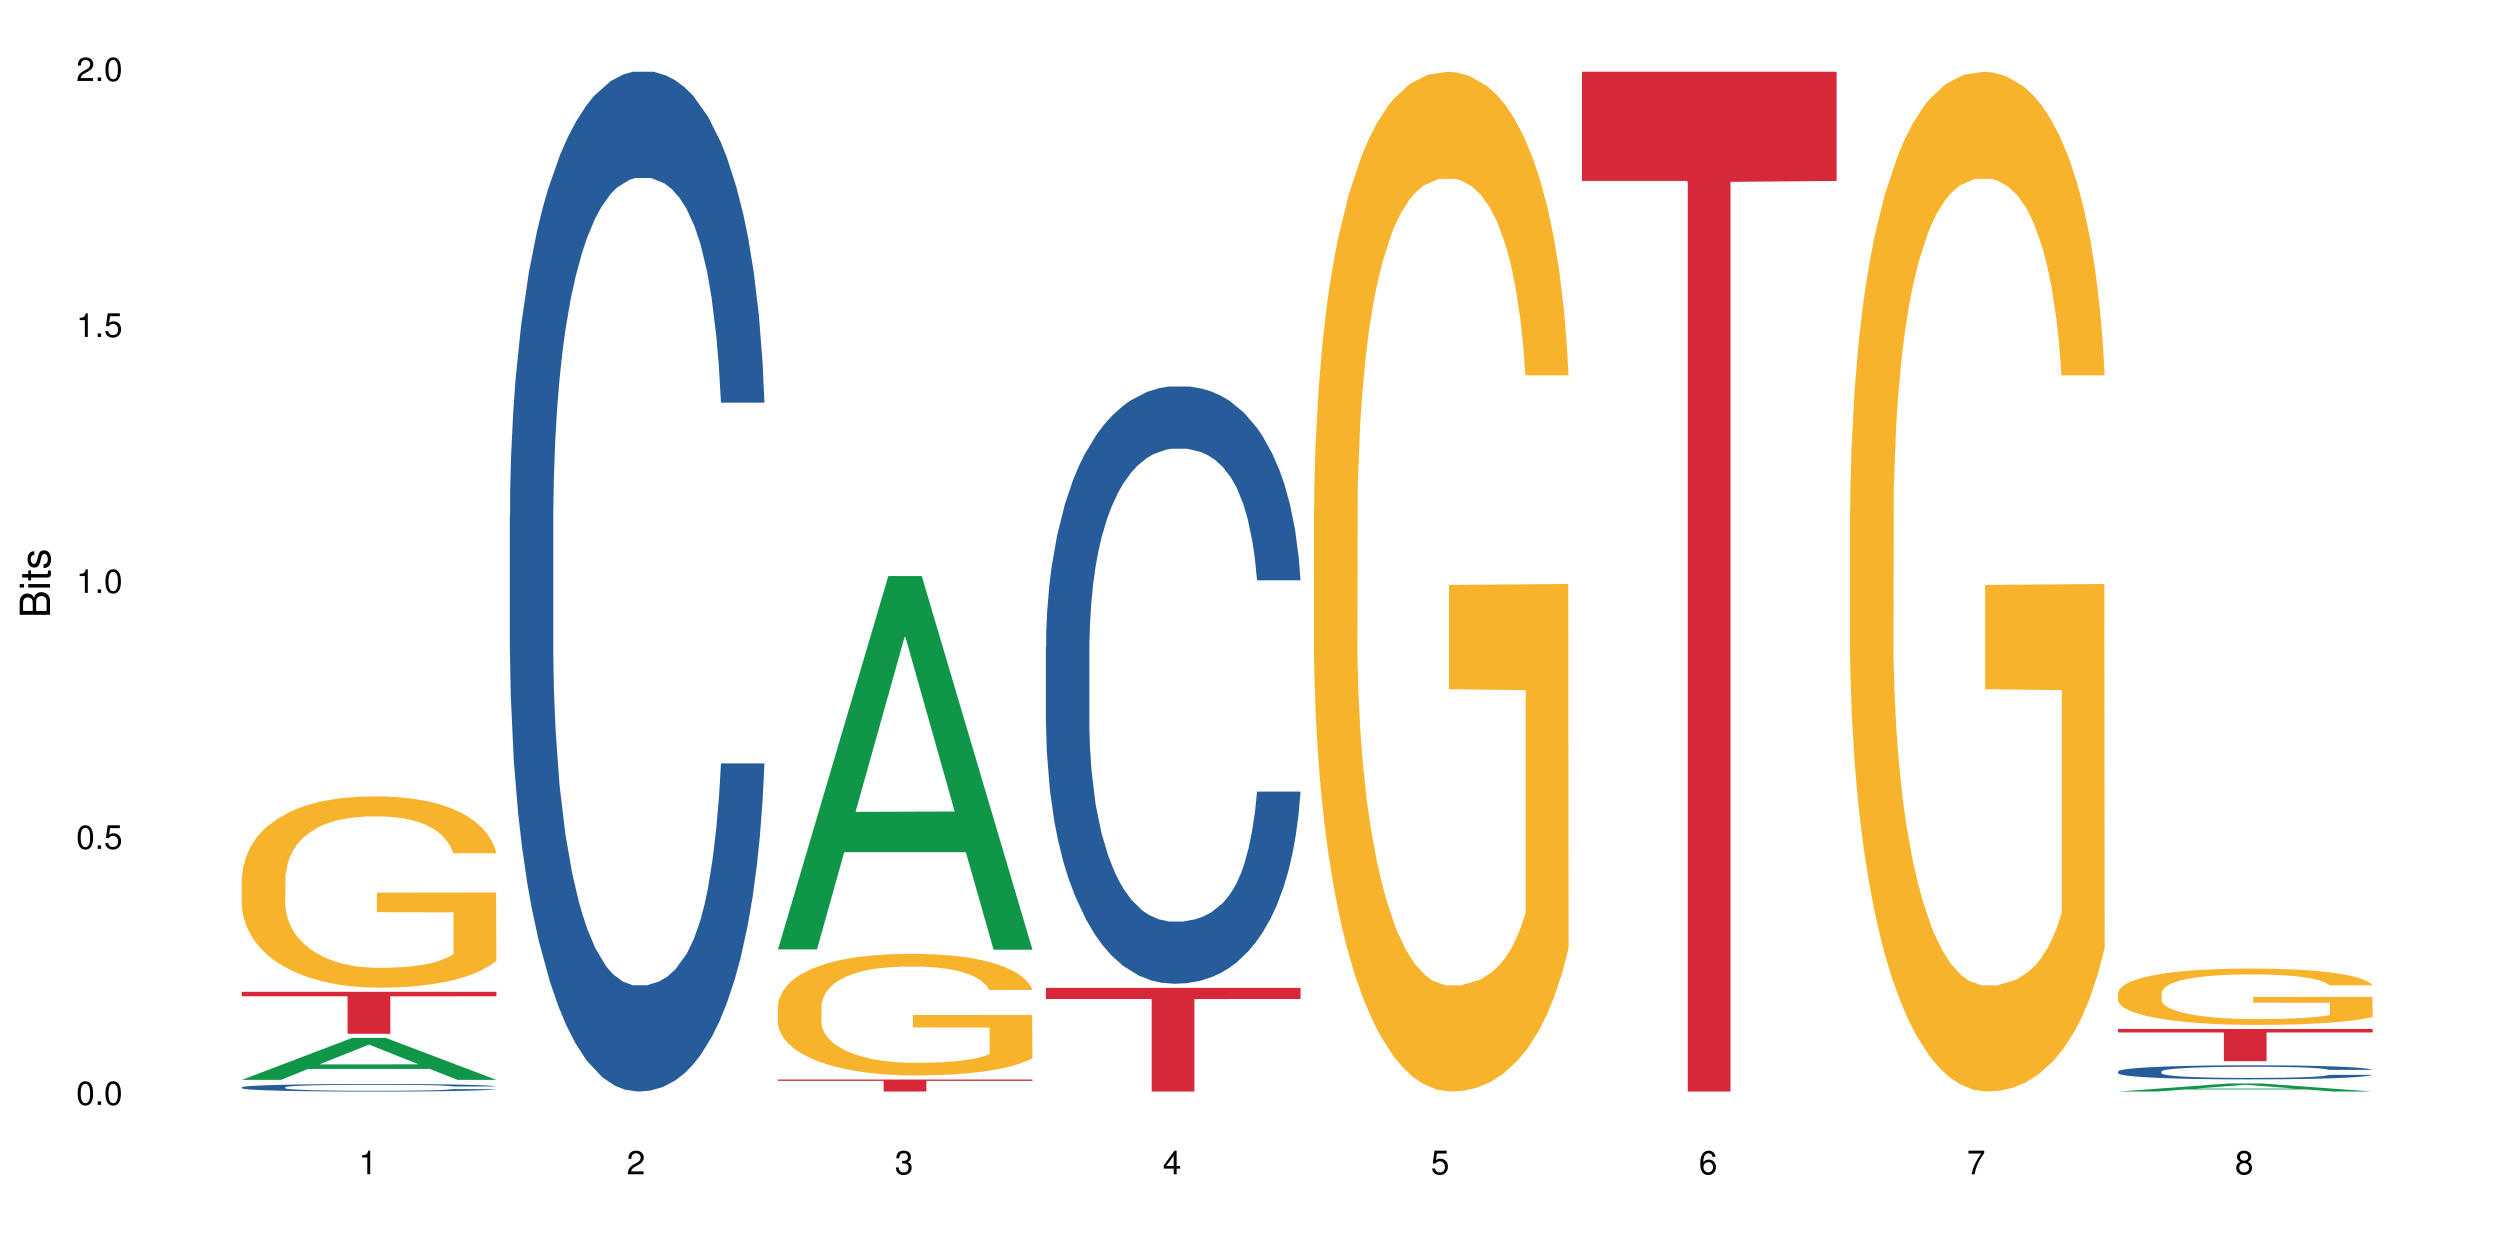 <?xml version="1.0" encoding="UTF-8"?>
<svg xmlns="http://www.w3.org/2000/svg" xmlns:xlink="http://www.w3.org/1999/xlink" width="720pt" height="360pt" viewBox="0 0 720 360" version="1.1">
<defs>
<g>
<symbol overflow="visible" id="glyph0-0">
<path style="stroke:none;" d=""/>
</symbol>
<symbol overflow="visible" id="glyph0-1">
<path style="stroke:none;" d="M 2.641 -6.797 C 2 -6.797 1.422 -6.531 1.078 -6.047 C 0.641 -5.453 0.406 -4.547 0.406 -3.297 C 0.406 -1 1.188 0.219 2.641 0.219 C 4.078 0.219 4.859 -1 4.859 -3.234 C 4.859 -4.562 4.656 -5.438 4.203 -6.047 C 3.844 -6.531 3.281 -6.797 2.641 -6.797 Z M 2.641 -6.047 C 3.547 -6.047 4 -5.125 4 -3.312 C 4 -1.375 3.562 -0.484 2.625 -0.484 C 1.734 -0.484 1.281 -1.422 1.281 -3.281 C 1.281 -5.141 1.734 -6.047 2.641 -6.047 Z M 2.641 -6.047 "/>
</symbol>
<symbol overflow="visible" id="glyph0-2">
<path style="stroke:none;" d="M 1.828 -1 L 0.828 -1 L 0.828 0 L 1.828 0 Z M 1.828 -1 "/>
</symbol>
<symbol overflow="visible" id="glyph0-3">
<path style="stroke:none;" d="M 4.562 -6.797 L 1.062 -6.797 L 0.547 -3.094 L 1.328 -3.094 C 1.719 -3.562 2.047 -3.734 2.578 -3.734 C 3.484 -3.734 4.062 -3.109 4.062 -2.094 C 4.062 -1.125 3.484 -0.531 2.578 -0.531 C 1.828 -0.531 1.375 -0.906 1.188 -1.672 L 0.328 -1.672 C 0.453 -1.109 0.547 -0.844 0.75 -0.594 C 1.125 -0.078 1.828 0.219 2.594 0.219 C 3.969 0.219 4.922 -0.781 4.922 -2.219 C 4.922 -3.562 4.031 -4.484 2.719 -4.484 C 2.25 -4.484 1.859 -4.359 1.469 -4.062 L 1.734 -5.969 L 4.562 -5.969 Z M 4.562 -6.797 "/>
</symbol>
<symbol overflow="visible" id="glyph0-4">
<path style="stroke:none;" d="M 2.484 -4.844 L 2.484 0 L 3.328 0 L 3.328 -6.797 L 2.766 -6.797 C 2.469 -5.75 2.281 -5.609 0.984 -5.453 L 0.984 -4.844 Z M 2.484 -4.844 "/>
</symbol>
<symbol overflow="visible" id="glyph0-5">
<path style="stroke:none;" d="M 4.859 -0.828 L 1.281 -0.828 C 1.359 -1.391 1.672 -1.75 2.5 -2.234 L 3.469 -2.75 C 4.406 -3.266 4.906 -3.969 4.906 -4.812 C 4.906 -5.375 4.672 -5.906 4.266 -6.266 C 3.859 -6.625 3.375 -6.797 2.719 -6.797 C 1.859 -6.797 1.219 -6.5 0.844 -5.922 C 0.609 -5.562 0.5 -5.125 0.484 -4.438 L 1.328 -4.438 C 1.359 -4.906 1.406 -5.188 1.531 -5.406 C 1.75 -5.812 2.188 -6.062 2.703 -6.062 C 3.469 -6.062 4.031 -5.516 4.031 -4.781 C 4.031 -4.25 3.719 -3.797 3.125 -3.438 L 2.234 -2.938 C 0.812 -2.141 0.406 -1.5 0.328 0 L 4.859 0 Z M 4.859 -0.828 "/>
</symbol>
<symbol overflow="visible" id="glyph0-6">
<path style="stroke:none;" d="M 2.125 -3.125 L 2.578 -3.125 C 3.516 -3.125 3.984 -2.703 3.984 -1.891 C 3.984 -1.031 3.469 -0.531 2.578 -0.531 C 1.656 -0.531 1.203 -0.984 1.156 -1.969 L 0.312 -1.969 C 0.344 -1.422 0.438 -1.078 0.609 -0.766 C 0.953 -0.109 1.625 0.219 2.547 0.219 C 3.953 0.219 4.859 -0.609 4.859 -1.906 C 4.859 -2.766 4.516 -3.25 3.703 -3.516 C 4.344 -3.766 4.656 -4.25 4.656 -4.938 C 4.656 -6.109 3.875 -6.797 2.578 -6.797 C 1.203 -6.797 0.484 -6.047 0.453 -4.609 L 1.297 -4.609 C 1.312 -5.016 1.344 -5.25 1.453 -5.453 C 1.641 -5.828 2.062 -6.062 2.594 -6.062 C 3.344 -6.062 3.797 -5.625 3.797 -4.906 C 3.797 -4.422 3.609 -4.141 3.25 -3.984 C 3.016 -3.891 2.719 -3.844 2.125 -3.844 Z M 2.125 -3.125 "/>
</symbol>
<symbol overflow="visible" id="glyph0-7">
<path style="stroke:none;" d="M 3.141 -1.625 L 3.141 0 L 3.984 0 L 3.984 -1.625 L 4.984 -1.625 L 4.984 -2.391 L 3.984 -2.391 L 3.984 -6.797 L 3.359 -6.797 L 0.266 -2.516 L 0.266 -1.625 Z M 3.141 -2.391 L 1 -2.391 L 3.141 -5.359 Z M 3.141 -2.391 "/>
</symbol>
<symbol overflow="visible" id="glyph0-8">
<path style="stroke:none;" d="M 4.781 -5.031 C 4.609 -6.141 3.891 -6.797 2.844 -6.797 C 2.094 -6.797 1.422 -6.438 1.031 -5.828 C 0.609 -5.172 0.406 -4.344 0.406 -3.094 C 0.406 -1.953 0.578 -1.234 0.984 -0.625 C 1.359 -0.078 1.953 0.219 2.703 0.219 C 3.984 0.219 4.922 -0.734 4.922 -2.078 C 4.922 -3.344 4.062 -4.234 2.844 -4.234 C 2.172 -4.234 1.641 -3.969 1.281 -3.469 C 1.281 -5.125 1.828 -6.047 2.797 -6.047 C 3.391 -6.047 3.797 -5.672 3.938 -5.031 Z M 2.734 -3.484 C 3.547 -3.484 4.062 -2.922 4.062 -2 C 4.062 -1.156 3.484 -0.531 2.703 -0.531 C 1.922 -0.531 1.328 -1.188 1.328 -2.047 C 1.328 -2.891 1.906 -3.484 2.734 -3.484 Z M 2.734 -3.484 "/>
</symbol>
<symbol overflow="visible" id="glyph0-9">
<path style="stroke:none;" d="M 4.984 -6.797 L 0.438 -6.797 L 0.438 -5.969 L 4.109 -5.969 C 2.5 -3.656 1.828 -2.234 1.328 0 L 2.219 0 C 2.594 -2.172 3.453 -4.047 4.984 -6.094 Z M 4.984 -6.797 "/>
</symbol>
<symbol overflow="visible" id="glyph0-10">
<path style="stroke:none;" d="M 3.75 -3.578 C 4.453 -4 4.688 -4.344 4.688 -4.984 C 4.688 -6.047 3.844 -6.797 2.641 -6.797 C 1.438 -6.797 0.594 -6.047 0.594 -4.984 C 0.594 -4.359 0.828 -4.016 1.516 -3.578 C 0.734 -3.203 0.359 -2.641 0.359 -1.891 C 0.359 -0.641 1.297 0.219 2.641 0.219 C 3.984 0.219 4.922 -0.641 4.922 -1.875 C 4.922 -2.641 4.531 -3.203 3.75 -3.578 Z M 2.641 -6.047 C 3.359 -6.047 3.812 -5.625 3.812 -4.969 C 3.812 -4.344 3.344 -3.922 2.641 -3.922 C 1.922 -3.922 1.453 -4.344 1.453 -4.984 C 1.453 -5.625 1.922 -6.047 2.641 -6.047 Z M 2.641 -3.203 C 3.484 -3.203 4.062 -2.672 4.062 -1.875 C 4.062 -1.062 3.484 -0.531 2.625 -0.531 C 1.797 -0.531 1.219 -1.078 1.219 -1.875 C 1.219 -2.672 1.797 -3.203 2.641 -3.203 Z M 2.641 -3.203 "/>
</symbol>
<symbol overflow="visible" id="glyph1-0">
<path style="stroke:none;" d=""/>
</symbol>
<symbol overflow="visible" id="glyph1-1">
<path style="stroke:none;" d="M 0 -0.953 L 0 -4.891 C 0 -5.719 -0.234 -6.344 -0.734 -6.797 C -1.188 -7.234 -1.812 -7.469 -2.5 -7.469 C -3.547 -7.469 -4.188 -7 -4.625 -5.875 C -4.984 -6.672 -5.641 -7.094 -6.531 -7.094 C -7.156 -7.094 -7.734 -6.859 -8.141 -6.391 C -8.562 -5.938 -8.75 -5.344 -8.75 -4.5 L -8.75 -0.953 Z M -4.984 -2.062 L -7.766 -2.062 L -7.766 -4.219 C -7.766 -4.844 -7.688 -5.203 -7.453 -5.5 C -7.219 -5.812 -6.859 -5.969 -6.375 -5.969 C -5.906 -5.969 -5.531 -5.812 -5.297 -5.5 C -5.062 -5.203 -4.984 -4.844 -4.984 -4.219 Z M -0.984 -2.062 L -4 -2.062 L -4 -4.781 C -4 -5.328 -3.859 -5.688 -3.578 -5.953 C -3.297 -6.219 -2.922 -6.359 -2.484 -6.359 C -2.062 -6.359 -1.688 -6.219 -1.406 -5.953 C -1.109 -5.688 -0.984 -5.328 -0.984 -4.781 Z M -0.984 -2.062 "/>
</symbol>
<symbol overflow="visible" id="glyph1-2">
<path style="stroke:none;" d="M -6.281 -1.797 L -6.281 -0.797 L 0 -0.797 L 0 -1.797 Z M -8.75 -1.797 L -8.75 -0.797 L -7.484 -0.797 L -7.484 -1.797 Z M -8.75 -1.797 "/>
</symbol>
<symbol overflow="visible" id="glyph1-3">
<path style="stroke:none;" d="M -6.281 -3.047 L -6.281 -2.016 L -8.016 -2.016 L -8.016 -1.016 L -6.281 -1.016 L -6.281 -0.172 L -5.469 -0.172 L -5.469 -1.016 L -0.719 -1.016 C -0.078 -1.016 0.281 -1.453 0.281 -2.234 C 0.281 -2.469 0.25 -2.719 0.188 -3.047 L -0.641 -3.047 C -0.609 -2.922 -0.594 -2.766 -0.594 -2.562 C -0.594 -2.141 -0.719 -2.016 -1.156 -2.016 L -5.469 -2.016 L -5.469 -3.047 Z M -6.281 -3.047 "/>
</symbol>
<symbol overflow="visible" id="glyph1-4">
<path style="stroke:none;" d="M -4.531 -5.25 C -5.766 -5.25 -6.469 -4.422 -6.469 -2.969 C -6.469 -1.516 -5.719 -0.562 -4.547 -0.562 C -3.562 -0.562 -3.094 -1.062 -2.734 -2.562 L -2.516 -3.484 C -2.344 -4.188 -2.094 -4.469 -1.625 -4.469 C -1.047 -4.469 -0.641 -3.875 -0.641 -3 C -0.641 -2.453 -0.797 -2 -1.062 -1.75 C -1.25 -1.594 -1.422 -1.531 -1.875 -1.469 L -1.875 -0.406 C -0.422 -0.453 0.281 -1.266 0.281 -2.922 C 0.281 -4.5 -0.5 -5.516 -1.719 -5.516 C -2.656 -5.516 -3.172 -4.984 -3.469 -3.734 L -3.703 -2.766 C -3.891 -1.953 -4.156 -1.609 -4.594 -1.609 C -5.172 -1.609 -5.547 -2.125 -5.547 -2.938 C -5.547 -3.75 -5.203 -4.172 -4.531 -4.203 Z M -4.531 -5.25 "/>
</symbol>
</g>
</defs>
<g id="surface103363">
<rect x="0" y="0" width="720" height="360" style="fill:rgb(100%,100%,100%);fill-opacity:1;stroke:none;"/>
<path style=" stroke:none;fill-rule:nonzero;fill:rgb(6.275%,58.824%,28.235%);fill-opacity:1;" d="M 69.629 310.996 L 69.707 310.984 L 101.441 298.914 L 111.078 298.914 L 142.965 311.008 L 131.762 311.008 L 123.77 307.852 L 88.746 307.852 L 80.91 310.996 L 69.629 310.996 L 92.117 306.543 L 120.559 306.535 L 106.375 300.887 L 106.219 300.879 L 106.062 300.91 L 92.039 306.535 L 92.117 306.543 Z M 69.629 310.996 "/>
<path style=" stroke:none;fill-rule:nonzero;fill:rgb(14.51%,36.078%,60%);fill-opacity:1;" d="M 69.629 313.137 L 69.719 313.137 L 69.719 313.086 L 69.988 313.012 L 70.613 312.918 L 71.238 312.852 L 72.848 312.734 L 75.086 312.617 L 77.41 312.531 L 79.109 312.48 L 80.629 312.441 L 84.117 312.367 L 86.355 312.328 L 88.77 312.293 L 91.719 312.262 L 93.867 312.238 L 98.695 312.207 L 102.273 312.195 L 105.047 312.188 L 111.039 312.188 L 114.613 312.195 L 117.207 312.207 L 120.07 312.223 L 122.484 312.238 L 126.688 312.285 L 130.445 312.34 L 132.145 312.371 L 134.828 312.434 L 136.883 312.492 L 138.316 312.547 L 139.926 312.617 L 141.355 312.707 L 142.43 312.812 L 142.965 312.895 L 130.445 312.895 L 129.82 312.816 L 129.102 312.754 L 127.762 312.672 L 126.422 312.613 L 124.543 312.559 L 122.844 312.52 L 120.516 312.48 L 118.461 312.457 L 116.312 312.441 L 114.258 312.426 L 110.32 312.414 L 105.762 312.414 L 104.062 312.418 L 100.574 312.434 L 98.695 312.449 L 96.012 312.477 L 94.133 312.504 L 91.898 312.543 L 90.379 312.578 L 88.5 312.629 L 87.16 312.676 L 85.637 312.742 L 84.742 312.789 L 83.938 312.848 L 83.223 312.914 L 82.688 312.98 L 82.328 313.055 L 82.148 313.129 L 82.148 313.438 L 82.328 313.508 L 82.777 313.594 L 83.938 313.715 L 85.637 313.82 L 87.605 313.902 L 89.484 313.965 L 90.559 313.992 L 91.988 314.023 L 94.223 314.062 L 97.445 314.102 L 99.32 314.121 L 102.184 314.137 L 105.137 314.145 L 109.07 314.145 L 112.559 314.137 L 114.883 314.125 L 117.297 314.109 L 120.605 314.074 L 122.664 314.043 L 124.453 314.004 L 125.793 313.969 L 126.688 313.938 L 128.031 313.875 L 129.102 313.805 L 129.906 313.734 L 130.445 313.668 L 142.965 313.668 L 142.43 313.75 L 141.625 313.824 L 140.82 313.883 L 139.566 313.953 L 138.137 314.016 L 136.078 314.086 L 134.379 314.133 L 132.145 314.18 L 130.086 314.219 L 127.852 314.254 L 124.543 314.293 L 122.395 314.312 L 120.07 314.332 L 117.297 314.348 L 113.809 314.359 L 110.055 314.367 L 106.566 314.371 L 102.809 314.367 L 100.035 314.359 L 96.371 314.34 L 91.809 314.305 L 88.5 314.266 L 85.906 314.23 L 83.672 314.188 L 81.168 314.137 L 77.945 314.047 L 75.98 313.98 L 74.637 313.922 L 73.117 313.848 L 72.043 313.777 L 70.793 313.664 L 69.898 313.523 L 69.629 313.414 Z M 69.629 313.137 "/>
<path style=" stroke:none;fill-rule:nonzero;fill:rgb(96.863%,70.196%,16.863%);fill-opacity:1;" d="M 69.629 252.949 L 69.719 252.898 L 69.719 251.891 L 70.078 249.625 L 70.973 246.508 L 72.133 243.938 L 73.387 241.926 L 74.191 240.867 L 75.531 239.359 L 76.695 238.25 L 79.645 235.988 L 83.402 233.871 L 85.461 232.969 L 87.785 232.109 L 91.094 231.156 L 92.613 230.801 L 97.266 229.996 L 102.543 229.492 L 108.355 229.344 L 111.039 229.395 L 114.703 229.594 L 119.711 230.148 L 122.574 230.652 L 124.809 231.156 L 127.137 231.809 L 129.996 232.816 L 132.68 234.023 L 134.828 235.23 L 136.973 236.742 L 138.762 238.352 L 140.281 240.113 L 141.625 242.227 L 142.43 243.988 L 142.965 245.75 L 130.535 245.75 L 129.82 243.988 L 129.016 242.629 L 127.672 240.969 L 126.332 239.762 L 124.988 238.805 L 122.484 237.496 L 120.34 236.691 L 117.656 235.988 L 115.062 235.535 L 112.109 235.23 L 110.32 235.133 L 105.582 235.133 L 101.289 235.484 L 98.785 235.887 L 96.996 236.289 L 94.492 237.043 L 92.973 237.648 L 92.078 238.051 L 89.395 239.609 L 87.605 241.02 L 86.621 241.977 L 85.371 243.484 L 84.477 244.844 L 83.492 246.859 L 82.953 248.367 L 82.238 251.793 L 82.148 260.852 L 82.418 262.762 L 82.953 264.828 L 83.672 266.641 L 84.742 268.551 L 85.816 270.012 L 87.695 271.973 L 89.305 273.281 L 90.559 274.137 L 92.973 275.496 L 93.957 275.949 L 96.281 276.855 L 98.695 277.562 L 101.648 278.164 L 103.883 278.469 L 107.461 278.719 L 112.02 278.719 L 117.387 278.418 L 120.785 278.016 L 123.109 277.613 L 124.633 277.258 L 126.508 276.707 L 127.852 276.203 L 129.102 275.648 L 130.625 274.793 L 130.625 262.762 L 108.535 262.715 L 108.535 257.074 L 142.875 257.027 L 142.965 276.707 L 141.086 278.066 L 138.762 279.375 L 136.527 280.379 L 134.199 281.234 L 130.891 282.191 L 128.207 282.797 L 124.094 283.5 L 120.34 283.953 L 116.402 284.254 L 112.914 284.406 L 108.801 284.457 L 105.137 284.355 L 101.199 284.055 L 98.07 283.652 L 95.207 283.148 L 92.344 282.492 L 88.77 281.438 L 86.441 280.582 L 84.027 279.523 L 81.613 278.266 L 79.469 276.906 L 78.035 275.852 L 76.605 274.641 L 75.086 273.133 L 73.652 271.422 L 72.582 269.859 L 71.598 268.098 L 70.883 266.438 L 70.164 264.172 L 69.809 262.359 L 69.629 260.801 Z M 69.629 252.949 "/>
<path style=" stroke:none;fill-rule:nonzero;fill:rgb(83.922%,15.686%,22.353%);fill-opacity:1;" d="M 69.629 285.637 L 142.965 285.637 L 142.965 286.93 L 112.402 286.941 L 112.402 297.734 L 100.105 297.734 L 100.105 286.953 L 99.926 286.93 L 69.629 286.93 Z M 69.629 285.637 "/>
<path style=" stroke:none;fill-rule:nonzero;fill:rgb(14.51%,36.078%,60%);fill-opacity:1;" d="M 146.824 148.457 L 146.914 148.188 L 146.914 141.742 L 147.184 131.543 L 147.809 118.656 L 148.434 109.797 L 150.043 93.957 L 152.281 78.652 L 154.605 66.84 L 156.305 59.859 L 157.824 54.492 L 161.312 44.559 L 163.551 39.457 L 165.965 34.891 L 168.914 30.328 L 171.062 27.645 L 175.891 23.348 L 179.469 21.469 L 182.242 20.664 L 188.234 20.664 L 191.812 21.738 L 194.406 23.078 L 197.266 25.227 L 199.68 27.645 L 203.883 33.551 L 207.641 41.066 L 209.34 45.363 L 212.023 53.684 L 214.078 61.738 L 215.512 68.719 L 217.121 78.652 L 218.551 90.734 L 219.625 104.426 L 220.16 115.969 L 207.641 115.969 L 207.016 105.23 L 206.301 96.91 L 204.957 85.902 L 203.617 78.117 L 201.738 70.332 L 200.039 65.23 L 197.715 60.129 L 195.656 56.906 L 193.512 54.492 L 191.453 52.879 L 187.52 51.27 L 182.957 51.27 L 181.258 51.805 L 177.77 53.953 L 175.891 55.832 L 173.207 59.59 L 171.332 63.082 L 169.094 68.449 L 167.574 73.016 L 165.695 79.996 L 164.355 86.172 L 162.836 95.031 L 161.941 101.742 L 161.137 109.258 L 160.418 118.117 L 159.883 127.516 L 159.523 137.449 L 159.348 147.113 L 159.348 188.727 L 159.523 198.391 L 159.973 209.668 L 161.137 226.043 L 162.836 240.273 L 164.801 251.547 L 166.68 259.602 L 167.754 263.359 L 169.184 267.656 L 171.418 273.027 L 174.641 278.395 L 176.516 280.543 L 179.379 282.691 L 182.332 283.766 L 186.266 283.766 L 189.754 282.691 L 192.078 281.348 L 194.492 279.199 L 197.805 274.637 L 199.859 270.34 L 201.648 265.242 L 202.988 260.141 L 203.883 255.844 L 205.227 247.52 L 206.301 238.395 L 207.105 228.996 L 207.641 219.867 L 220.16 219.867 L 219.625 230.609 L 218.82 241.078 L 218.016 248.863 L 216.762 258.262 L 215.332 266.582 L 213.273 275.98 L 211.574 282.152 L 209.34 288.867 L 207.281 293.969 L 205.047 298.531 L 201.738 303.898 L 199.59 306.586 L 197.266 309 L 194.492 311.148 L 191.004 313.027 L 187.25 314.102 L 183.762 314.371 L 180.004 313.832 L 177.234 312.762 L 173.566 310.344 L 169.004 305.512 L 165.695 300.41 L 163.102 295.309 L 160.867 289.941 L 158.363 282.691 L 155.145 270.879 L 153.176 261.75 L 151.832 254.234 L 150.312 243.762 L 149.238 234.367 L 147.988 219.332 L 147.094 200.27 L 146.824 185.504 Z M 146.824 148.457 "/>
<path style=" stroke:none;fill-rule:nonzero;fill:rgb(6.275%,58.824%,28.235%);fill-opacity:1;" d="M 224.02 273.418 L 224.098 273.316 L 255.832 165.91 L 265.469 165.91 L 297.355 273.52 L 286.152 273.52 L 278.16 245.43 L 243.141 245.43 L 235.305 273.418 L 224.02 273.418 L 246.508 233.812 L 274.949 233.711 L 260.77 183.492 L 260.609 183.391 L 260.453 183.695 L 246.43 233.711 L 246.508 233.812 Z M 224.02 273.418 "/>
<path style=" stroke:none;fill-rule:nonzero;fill:rgb(96.863%,70.196%,16.863%);fill-opacity:1;" d="M 224.02 289.703 L 224.109 289.672 L 224.109 289.031 L 224.469 287.594 L 225.363 285.609 L 226.523 283.977 L 227.777 282.699 L 228.582 282.027 L 229.926 281.066 L 231.086 280.363 L 234.039 278.922 L 237.793 277.578 L 239.852 277.004 L 242.176 276.457 L 245.484 275.852 L 247.004 275.625 L 251.656 275.113 L 256.934 274.793 L 262.746 274.699 L 265.43 274.73 L 269.098 274.859 L 274.105 275.211 L 276.965 275.531 L 279.203 275.852 L 281.527 276.266 L 284.391 276.906 L 287.074 277.676 L 289.219 278.441 L 291.367 279.402 L 293.152 280.426 L 294.676 281.547 L 296.016 282.891 L 296.82 284.008 L 297.355 285.129 L 284.926 285.129 L 284.211 284.008 L 283.406 283.145 L 282.062 282.09 L 280.723 281.32 L 279.383 280.715 L 276.875 279.883 L 274.73 279.371 L 272.047 278.922 L 269.453 278.633 L 266.504 278.441 L 264.715 278.379 L 259.973 278.379 L 255.68 278.602 L 253.176 278.859 L 251.387 279.113 L 248.883 279.594 L 247.363 279.977 L 246.469 280.234 L 243.785 281.227 L 241.996 282.121 L 241.016 282.73 L 239.762 283.688 L 238.867 284.555 L 237.883 285.832 L 237.348 286.793 L 236.633 288.969 L 236.543 294.727 L 236.809 295.941 L 237.348 297.254 L 238.062 298.406 L 239.137 299.621 L 240.207 300.551 L 242.086 301.797 L 243.695 302.629 L 244.949 303.172 L 247.363 304.035 L 248.348 304.324 L 250.672 304.902 L 253.086 305.348 L 256.039 305.734 L 258.273 305.926 L 261.852 306.086 L 266.414 306.086 L 271.777 305.895 L 275.176 305.637 L 277.504 305.379 L 279.023 305.156 L 280.902 304.805 L 282.242 304.484 L 283.496 304.133 L 285.016 303.59 L 285.016 295.941 L 262.926 295.91 L 262.926 292.328 L 297.27 292.297 L 297.355 304.805 L 295.48 305.668 L 293.152 306.5 L 290.918 307.141 L 288.594 307.684 L 285.285 308.293 L 282.602 308.676 L 278.488 309.125 L 274.73 309.41 L 270.797 309.605 L 267.309 309.699 L 263.195 309.73 L 259.527 309.668 L 255.59 309.477 L 252.461 309.219 L 249.598 308.898 L 246.738 308.484 L 243.16 307.812 L 240.836 307.27 L 238.422 306.598 L 236.004 305.797 L 233.859 304.934 L 232.43 304.262 L 230.996 303.492 L 229.477 302.535 L 228.047 301.445 L 226.973 300.453 L 225.988 299.332 L 225.273 298.277 L 224.559 296.84 L 224.199 295.688 L 224.02 294.695 Z M 224.02 289.703 "/>
<path style=" stroke:none;fill-rule:nonzero;fill:rgb(83.922%,15.686%,22.353%);fill-opacity:1;" d="M 224.02 310.91 L 297.355 310.91 L 297.355 311.281 L 266.793 311.285 L 266.793 314.371 L 254.496 314.371 L 254.496 311.289 L 254.316 311.281 L 224.02 311.281 Z M 224.02 310.91 "/>
<path style=" stroke:none;fill-rule:nonzero;fill:rgb(14.51%,36.078%,60%);fill-opacity:1;" d="M 301.219 186.156 L 301.305 186 L 301.305 182.227 L 301.574 176.25 L 302.199 168.703 L 302.828 163.516 L 304.438 154.238 L 306.672 145.277 L 308.996 138.359 L 310.695 134.27 L 312.219 131.125 L 315.707 125.309 L 317.941 122.32 L 320.355 119.648 L 323.309 116.977 L 325.453 115.402 L 330.285 112.887 L 333.859 111.785 L 336.633 111.316 L 342.625 111.316 L 346.203 111.945 L 348.797 112.73 L 351.656 113.988 L 354.074 115.402 L 358.277 118.863 L 362.031 123.266 L 363.73 125.781 L 366.414 130.652 L 368.473 135.371 L 369.902 139.461 L 371.512 145.277 L 372.945 152.352 L 374.016 160.371 L 374.555 167.133 L 362.031 167.133 L 361.406 160.844 L 360.691 155.969 L 359.348 149.523 L 358.008 144.961 L 356.129 140.402 L 354.43 137.414 L 352.105 134.43 L 350.047 132.543 L 347.902 131.125 L 345.844 130.184 L 341.91 129.238 L 337.348 129.238 L 335.648 129.555 L 332.16 130.812 L 330.285 131.91 L 327.602 134.113 L 325.723 136.156 L 323.484 139.301 L 321.965 141.977 L 320.086 146.062 L 318.746 149.68 L 317.227 154.867 L 316.332 158.801 L 315.527 163.203 L 314.812 168.391 L 314.273 173.895 L 313.918 179.711 L 313.738 185.371 L 313.738 209.742 L 313.918 215.402 L 314.363 222.008 L 315.527 231.598 L 317.227 239.93 L 319.195 246.535 L 321.07 251.25 L 322.145 253.453 L 323.574 255.969 L 325.812 259.113 L 329.031 262.258 L 330.91 263.516 L 333.77 264.773 L 336.723 265.402 L 340.656 265.402 L 344.145 264.773 L 346.473 263.988 L 348.887 262.73 L 352.195 260.055 L 354.25 257.539 L 356.039 254.555 L 357.383 251.566 L 358.277 249.051 L 359.617 244.176 L 360.691 238.832 L 361.496 233.328 L 362.031 227.98 L 374.555 227.98 L 374.016 234.27 L 373.211 240.402 L 372.406 244.961 L 371.156 250.465 L 369.723 255.34 L 367.668 260.844 L 365.969 264.457 L 363.73 268.391 L 361.676 271.379 L 359.438 274.051 L 356.129 277.195 L 353.984 278.766 L 351.656 280.184 L 348.887 281.441 L 345.398 282.539 L 341.641 283.168 L 338.152 283.328 L 334.398 283.012 L 331.625 282.383 L 327.957 280.969 L 323.398 278.137 L 320.086 275.152 L 317.496 272.164 L 315.258 269.02 L 312.754 264.773 L 309.535 257.855 L 307.566 252.508 L 306.227 248.105 L 304.707 241.977 L 303.633 236.473 L 302.379 227.668 L 301.484 216.504 L 301.219 207.855 Z M 301.219 186.156 "/>
<path style=" stroke:none;fill-rule:nonzero;fill:rgb(83.922%,15.686%,22.353%);fill-opacity:1;" d="M 301.219 284.508 L 374.555 284.508 L 374.555 287.703 L 343.988 287.73 L 343.988 314.371 L 331.691 314.371 L 331.691 287.758 L 331.516 287.703 L 301.219 287.703 Z M 301.219 284.508 "/>
<path style=" stroke:none;fill-rule:nonzero;fill:rgb(96.863%,70.196%,16.863%);fill-opacity:1;" d="M 378.414 146.461 L 378.504 146.191 L 378.504 140.828 L 378.859 128.758 L 379.754 112.129 L 380.918 98.449 L 382.168 87.719 L 382.973 82.086 L 384.316 74.039 L 385.477 68.141 L 388.43 56.07 L 392.188 44.805 L 394.242 39.977 L 396.566 35.414 L 399.879 30.32 L 401.398 28.441 L 406.047 24.148 L 411.324 21.469 L 417.137 20.664 L 419.82 20.93 L 423.488 22.004 L 428.496 24.953 L 431.359 27.637 L 433.594 30.32 L 435.918 33.805 L 438.781 39.172 L 441.465 45.609 L 443.609 52.047 L 445.758 60.094 L 447.547 68.676 L 449.066 78.062 L 450.406 89.328 L 451.211 98.715 L 451.75 108.105 L 439.316 108.105 L 438.602 98.715 L 437.797 91.477 L 436.457 82.625 L 435.113 76.188 L 433.773 71.09 L 431.27 64.117 L 429.121 59.824 L 426.438 56.07 L 423.848 53.656 L 420.895 52.047 L 419.105 51.508 L 414.367 51.508 L 410.074 53.387 L 407.57 55.531 L 405.781 57.68 L 403.277 61.703 L 401.754 64.922 L 400.859 67.066 L 398.18 75.383 L 396.391 82.891 L 395.406 87.988 L 394.152 96.035 L 393.258 103.277 L 392.277 114.004 L 391.738 122.051 L 391.023 140.293 L 390.934 188.574 L 391.203 198.766 L 391.738 209.762 L 392.453 219.418 L 393.527 229.609 L 394.602 237.391 L 396.48 247.852 L 398.09 254.824 L 399.34 259.383 L 401.754 266.625 L 402.738 269.039 L 405.066 273.867 L 407.48 277.625 L 410.43 280.844 L 412.668 282.453 L 416.242 283.793 L 420.805 283.793 L 426.172 282.184 L 429.57 280.039 L 431.895 277.891 L 433.414 276.016 L 435.293 273.062 L 436.637 270.383 L 437.887 267.43 L 439.406 262.871 L 439.406 198.766 L 417.316 198.496 L 417.316 168.457 L 451.66 168.188 L 451.75 273.062 L 449.871 280.305 L 447.547 287.281 L 445.309 292.645 L 442.984 297.203 L 439.676 302.301 L 436.992 305.52 L 432.879 309.273 L 429.121 311.688 L 425.188 313.297 L 421.699 314.102 L 417.586 314.371 L 413.918 313.836 L 409.984 312.227 L 406.852 310.078 L 403.992 307.398 L 401.129 303.91 L 397.551 298.277 L 395.227 293.719 L 392.812 288.086 L 390.398 281.379 L 388.25 274.137 L 386.82 268.504 L 385.391 262.066 L 383.867 254.02 L 382.438 244.898 L 381.363 236.586 L 380.379 227.195 L 379.664 218.344 L 378.949 206.277 L 378.594 196.621 L 378.414 188.305 Z M 378.414 146.461 "/>
<path style=" stroke:none;fill-rule:nonzero;fill:rgb(83.922%,15.686%,22.353%);fill-opacity:1;" d="M 455.609 20.664 L 528.945 20.664 L 528.945 52.102 L 498.383 52.379 L 498.383 314.371 L 486.086 314.371 L 486.086 52.652 L 485.906 52.102 L 455.609 52.102 Z M 455.609 20.664 "/>
<path style=" stroke:none;fill-rule:nonzero;fill:rgb(96.863%,70.196%,16.863%);fill-opacity:1;" d="M 532.805 146.461 L 532.895 146.191 L 532.895 140.828 L 533.254 128.758 L 534.145 112.129 L 535.309 98.449 L 536.562 87.719 L 537.367 82.086 L 538.707 74.039 L 539.871 68.141 L 542.82 56.07 L 546.578 44.805 L 548.637 39.977 L 550.961 35.414 L 554.27 30.32 L 555.789 28.441 L 560.441 24.148 L 565.715 21.469 L 571.531 20.664 L 574.215 20.93 L 577.879 22.004 L 582.887 24.953 L 585.75 27.637 L 587.984 30.32 L 590.312 33.805 L 593.172 39.172 L 595.855 45.609 L 598.004 52.047 L 600.148 60.094 L 601.938 68.676 L 603.457 78.062 L 604.801 89.328 L 605.605 98.715 L 606.141 108.105 L 593.711 108.105 L 592.996 98.715 L 592.188 91.477 L 590.848 82.625 L 589.508 76.188 L 588.164 71.09 L 585.66 64.117 L 583.516 59.824 L 580.832 56.07 L 578.238 53.656 L 575.285 52.047 L 573.496 51.508 L 568.758 51.508 L 564.465 53.387 L 561.961 55.531 L 560.172 57.68 L 557.668 61.703 L 556.148 64.922 L 555.254 67.066 L 552.57 75.383 L 550.781 82.891 L 549.797 87.988 L 548.547 96.035 L 547.652 103.277 L 546.668 114.004 L 546.129 122.051 L 545.414 140.293 L 545.324 188.574 L 545.594 198.766 L 546.129 209.762 L 546.848 219.418 L 547.918 229.609 L 548.992 237.391 L 550.871 247.852 L 552.48 254.824 L 553.734 259.383 L 556.148 266.625 L 557.133 269.039 L 559.457 273.867 L 561.871 277.625 L 564.824 280.844 L 567.059 282.453 L 570.637 283.793 L 575.195 283.793 L 580.562 282.184 L 583.961 280.039 L 586.285 277.891 L 587.809 276.016 L 589.684 273.062 L 591.027 270.383 L 592.277 267.43 L 593.801 262.871 L 593.801 198.766 L 571.707 198.496 L 571.707 168.457 L 606.051 168.188 L 606.141 273.062 L 604.262 280.305 L 601.938 287.281 L 599.703 292.645 L 597.375 297.203 L 594.066 302.301 L 591.383 305.52 L 587.27 309.273 L 583.516 311.688 L 579.578 313.297 L 576.09 314.102 L 571.977 314.371 L 568.309 313.836 L 564.375 312.227 L 561.246 310.078 L 558.383 307.398 L 555.52 303.91 L 551.945 298.277 L 549.617 293.719 L 547.203 288.086 L 544.789 281.379 L 542.645 274.137 L 541.211 268.504 L 539.781 262.066 L 538.262 254.02 L 536.828 244.898 L 535.758 236.586 L 534.773 227.195 L 534.059 218.344 L 533.34 206.277 L 532.984 196.621 L 532.805 188.305 Z M 532.805 146.461 "/>
<path style=" stroke:none;fill-rule:nonzero;fill:rgb(6.275%,58.824%,28.235%);fill-opacity:1;" d="M 610 314.367 L 610.078 314.367 L 641.812 312.039 L 651.449 312.039 L 683.336 314.371 L 672.133 314.371 L 664.141 313.762 L 629.117 313.762 L 621.285 314.367 L 610 314.367 L 632.488 313.512 L 660.93 313.508 L 646.746 312.422 L 646.59 312.418 L 646.434 312.426 L 632.41 313.508 L 632.488 313.512 Z M 610 314.367 "/>
<path style=" stroke:none;fill-rule:nonzero;fill:rgb(14.51%,36.078%,60%);fill-opacity:1;" d="M 610 308.574 L 610.09 308.57 L 610.09 308.48 L 610.359 308.34 L 610.984 308.164 L 611.609 308.039 L 613.219 307.82 L 615.457 307.609 L 617.781 307.449 L 619.48 307.352 L 621 307.277 L 624.488 307.141 L 626.727 307.07 L 629.141 307.008 L 632.09 306.945 L 634.238 306.906 L 639.066 306.848 L 642.645 306.824 L 645.418 306.812 L 651.41 306.812 L 654.988 306.828 L 657.578 306.844 L 660.441 306.875 L 662.855 306.906 L 667.059 306.988 L 670.816 307.094 L 672.516 307.152 L 675.199 307.266 L 677.254 307.379 L 678.688 307.473 L 680.297 307.609 L 681.727 307.777 L 682.801 307.965 L 683.336 308.125 L 670.816 308.125 L 670.191 307.977 L 669.477 307.863 L 668.133 307.711 L 666.793 307.602 L 664.914 307.496 L 663.215 307.426 L 660.891 307.355 L 658.832 307.312 L 656.688 307.277 L 654.629 307.254 L 650.695 307.234 L 646.133 307.234 L 644.434 307.242 L 640.945 307.27 L 639.066 307.297 L 636.383 307.348 L 634.508 307.395 L 632.27 307.469 L 630.75 307.531 L 628.871 307.629 L 627.531 307.715 L 626.008 307.836 L 625.117 307.93 L 624.309 308.031 L 623.594 308.156 L 623.059 308.285 L 622.699 308.422 L 622.523 308.555 L 622.523 309.129 L 622.699 309.262 L 623.148 309.418 L 624.309 309.645 L 626.008 309.84 L 627.977 309.996 L 629.855 310.105 L 630.93 310.156 L 632.359 310.215 L 634.594 310.289 L 637.816 310.363 L 639.691 310.395 L 642.555 310.422 L 645.508 310.438 L 649.441 310.438 L 652.93 310.422 L 655.254 310.406 L 657.668 310.375 L 660.977 310.312 L 663.035 310.254 L 664.824 310.184 L 666.164 310.113 L 667.059 310.055 L 668.402 309.938 L 669.477 309.812 L 670.281 309.684 L 670.816 309.559 L 683.336 309.559 L 682.801 309.707 L 681.996 309.852 L 681.191 309.957 L 679.938 310.086 L 678.508 310.203 L 676.449 310.332 L 674.75 310.418 L 672.516 310.508 L 670.457 310.578 L 668.223 310.641 L 664.914 310.715 L 662.766 310.754 L 660.441 310.785 L 657.668 310.816 L 654.18 310.844 L 650.426 310.855 L 646.938 310.859 L 643.18 310.852 L 640.41 310.84 L 636.742 310.805 L 632.18 310.738 L 628.871 310.668 L 626.277 310.598 L 624.043 310.523 L 621.539 310.422 L 618.316 310.262 L 616.352 310.137 L 615.008 310.031 L 613.488 309.887 L 612.414 309.758 L 611.164 309.551 L 610.27 309.289 L 610 309.082 Z M 610 308.574 "/>
<path style=" stroke:none;fill-rule:nonzero;fill:rgb(96.863%,70.196%,16.863%);fill-opacity:1;" d="M 610 285.898 L 610.09 285.883 L 610.09 285.59 L 610.449 284.922 L 611.344 284.004 L 612.504 283.246 L 613.758 282.652 L 614.562 282.344 L 615.902 281.898 L 617.066 281.574 L 620.016 280.906 L 623.773 280.285 L 625.832 280.016 L 628.156 279.766 L 631.465 279.484 L 632.984 279.379 L 637.637 279.141 L 642.914 278.996 L 648.727 278.949 L 651.41 278.965 L 655.074 279.023 L 660.086 279.188 L 662.945 279.336 L 665.184 279.484 L 667.508 279.676 L 670.367 279.973 L 673.051 280.328 L 675.199 280.684 L 677.344 281.129 L 679.133 281.602 L 680.652 282.121 L 681.996 282.742 L 682.801 283.262 L 683.336 283.781 L 670.906 283.781 L 670.191 283.262 L 669.387 282.863 L 668.043 282.371 L 666.703 282.016 L 665.359 281.734 L 662.855 281.352 L 660.711 281.113 L 658.027 280.906 L 655.434 280.773 L 652.48 280.684 L 650.695 280.652 L 645.953 280.652 L 641.66 280.758 L 639.156 280.875 L 637.367 280.996 L 634.863 281.219 L 633.344 281.395 L 632.449 281.512 L 629.766 281.973 L 627.977 282.387 L 626.992 282.668 L 625.742 283.113 L 624.848 283.512 L 623.863 284.105 L 623.328 284.551 L 622.609 285.559 L 622.523 288.227 L 622.789 288.789 L 623.328 289.395 L 624.043 289.93 L 625.117 290.492 L 626.188 290.922 L 628.066 291.5 L 629.676 291.887 L 630.93 292.137 L 633.344 292.539 L 634.328 292.672 L 636.652 292.938 L 639.066 293.145 L 642.02 293.324 L 644.254 293.41 L 647.832 293.484 L 652.395 293.484 L 657.758 293.398 L 661.156 293.277 L 663.484 293.16 L 665.004 293.055 L 666.883 292.895 L 668.223 292.746 L 669.477 292.582 L 670.996 292.328 L 670.996 288.789 L 648.906 288.773 L 648.906 287.113 L 683.246 287.098 L 683.336 292.895 L 681.457 293.293 L 679.133 293.68 L 676.898 293.973 L 674.574 294.227 L 671.262 294.508 L 668.582 294.688 L 664.465 294.895 L 660.711 295.027 L 656.773 295.117 L 653.285 295.16 L 649.172 295.176 L 645.508 295.145 L 641.57 295.055 L 638.441 294.938 L 635.578 294.789 L 632.719 294.598 L 629.141 294.285 L 626.816 294.035 L 624.398 293.723 L 621.984 293.352 L 619.84 292.953 L 618.406 292.641 L 616.977 292.285 L 615.457 291.84 L 614.027 291.336 L 612.953 290.879 L 611.969 290.359 L 611.254 289.871 L 610.539 289.203 L 610.18 288.672 L 610 288.211 Z M 610 285.898 "/>
<path style=" stroke:none;fill-rule:nonzero;fill:rgb(83.922%,15.686%,22.353%);fill-opacity:1;" d="M 610 296.355 L 683.336 296.355 L 683.336 297.348 L 652.773 297.355 L 652.773 305.633 L 640.477 305.633 L 640.477 297.363 L 640.297 297.348 L 610 297.348 Z M 610 296.355 "/>
<g style="fill:rgb(0%,0%,0%);fill-opacity:1;">
  <use xlink:href="#glyph0-1" x="21.957" y="318.198"/>
  <use xlink:href="#glyph0-2" x="27.291" y="318.198"/>
  <use xlink:href="#glyph0-1" x="29.958" y="318.198"/>
</g>
<g style="fill:rgb(0%,0%,0%);fill-opacity:1;">
  <use xlink:href="#glyph0-1" x="21.957" y="244.476"/>
  <use xlink:href="#glyph0-2" x="27.291" y="244.476"/>
  <use xlink:href="#glyph0-3" x="29.958" y="244.476"/>
</g>
<g style="fill:rgb(0%,0%,0%);fill-opacity:1;">
  <use xlink:href="#glyph0-4" x="21.957" y="170.753"/>
  <use xlink:href="#glyph0-2" x="27.291" y="170.753"/>
  <use xlink:href="#glyph0-1" x="29.958" y="170.753"/>
</g>
<g style="fill:rgb(0%,0%,0%);fill-opacity:1;">
  <use xlink:href="#glyph0-4" x="21.957" y="97.034"/>
  <use xlink:href="#glyph0-2" x="27.291" y="97.034"/>
  <use xlink:href="#glyph0-3" x="29.958" y="97.034"/>
</g>
<g style="fill:rgb(0%,0%,0%);fill-opacity:1;">
  <use xlink:href="#glyph0-5" x="21.957" y="23.312"/>
  <use xlink:href="#glyph0-2" x="27.291" y="23.312"/>
  <use xlink:href="#glyph0-1" x="29.958" y="23.312"/>
</g>
<g style="fill:rgb(0%,0%,0%);fill-opacity:1;">
  <use xlink:href="#glyph0-4" x="103.297" y="338.19"/>
</g>
<g style="fill:rgb(0%,0%,0%);fill-opacity:1;">
  <use xlink:href="#glyph0-5" x="180.492" y="338.19"/>
</g>
<g style="fill:rgb(0%,0%,0%);fill-opacity:1;">
  <use xlink:href="#glyph0-6" x="257.688" y="338.19"/>
</g>
<g style="fill:rgb(0%,0%,0%);fill-opacity:1;">
  <use xlink:href="#glyph0-7" x="334.887" y="338.19"/>
</g>
<g style="fill:rgb(0%,0%,0%);fill-opacity:1;">
  <use xlink:href="#glyph0-3" x="412.082" y="338.19"/>
</g>
<g style="fill:rgb(0%,0%,0%);fill-opacity:1;">
  <use xlink:href="#glyph0-8" x="489.277" y="338.19"/>
</g>
<g style="fill:rgb(0%,0%,0%);fill-opacity:1;">
  <use xlink:href="#glyph0-9" x="566.473" y="338.19"/>
</g>
<g style="fill:rgb(0%,0%,0%);fill-opacity:1;">
  <use xlink:href="#glyph0-10" x="643.668" y="338.19"/>
</g>
<g style="fill:rgb(0%,0%,0%);fill-opacity:1;">
  <use xlink:href="#glyph1-1" x="14.412" y="178.016"/>
  <use xlink:href="#glyph1-2" x="14.412" y="170.012"/>
  <use xlink:href="#glyph1-3" x="14.412" y="167.348"/>
  <use xlink:href="#glyph1-4" x="14.412" y="164.012"/>
</g>
</g>
</svg>

